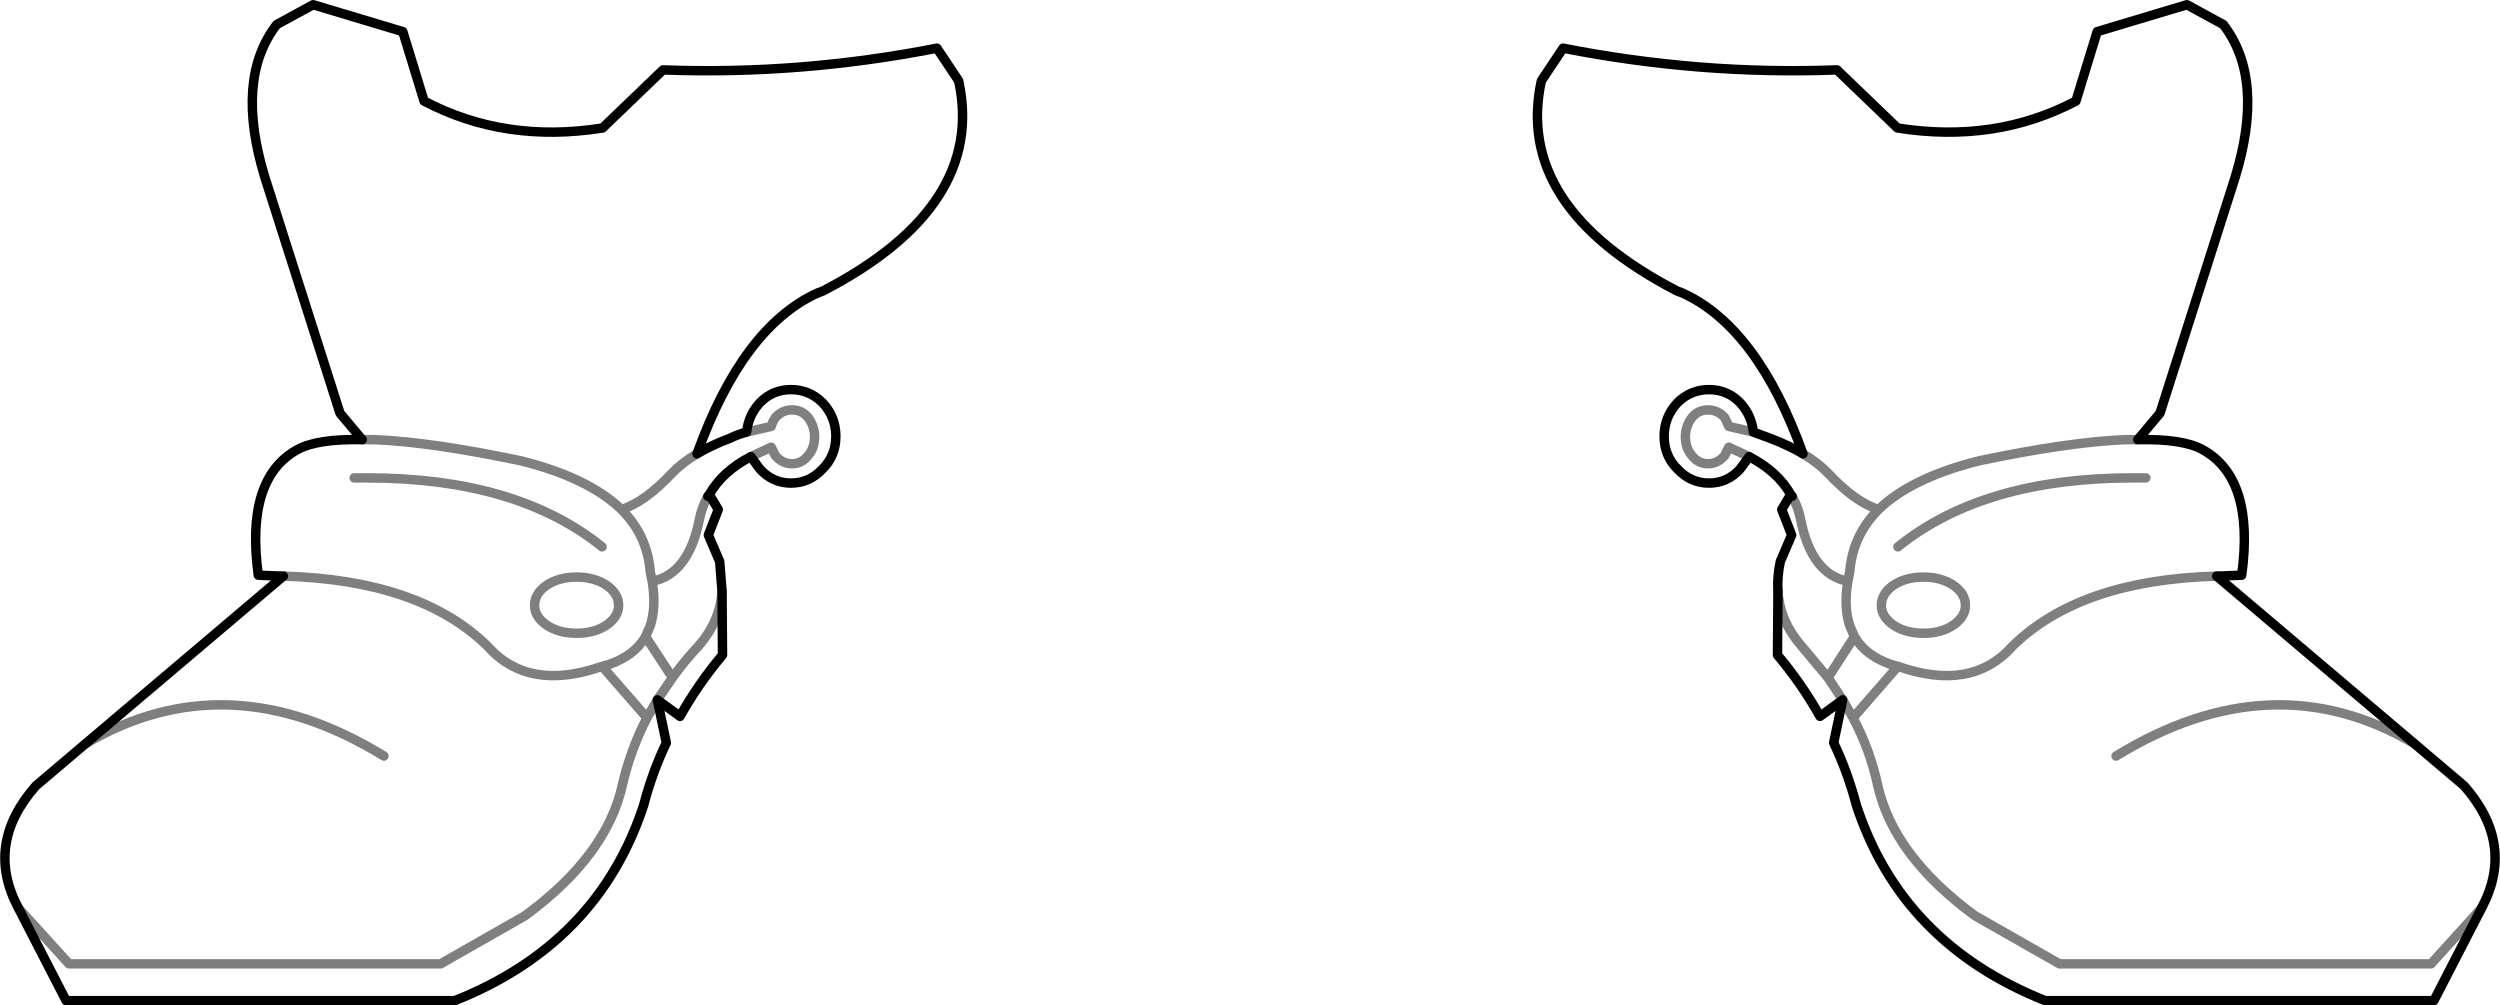 <?xml version="1.0" encoding="UTF-8" standalone="no"?>
<svg xmlns:xlink="http://www.w3.org/1999/xlink" height="106.45px" width="264.7px" xmlns="http://www.w3.org/2000/svg">
  <g transform="matrix(1.0, 0.0, 0.0, 1.0, -267.55, -462.6)">
    <path d="M297.4 523.6 L294.9 523.5 Q293.5 513.25 299.05 510.2 301.15 509.05 305.9 509.15 L303.55 506.35 295.6 481.4 Q292.4 470.95 296.85 465.2 L300.7 463.1 310.2 465.95 312.45 473.3 Q321.0 477.8 331.35 476.15 L337.75 470.0 Q352.25 470.55 366.75 467.7 L369.05 471.15 Q371.95 484.45 354.7 493.4 L354.05 493.65 Q346.15 497.3 341.35 510.65 342.85 509.75 344.85 509.0 345.65 508.6 346.6 508.35 346.8 506.55 348.0 505.25 349.35 503.85 351.3 503.85 353.25 503.85 354.65 505.25 356.05 506.75 356.05 508.8 356.05 510.85 354.65 512.25 353.25 513.75 351.3 513.75 349.35 513.75 348.0 512.25 L347.05 510.95 Q344.05 512.5 342.65 514.95 L343.6 516.55 342.55 519.25 343.75 522.05 344.0 525.2 344.05 531.95 Q341.45 535.05 339.55 538.45 L337.15 536.7 338.1 541.25 Q336.6 544.4 335.7 547.85 330.9 562.5 315.7 568.55 L274.55 568.55 269.5 558.75 Q265.9 552.0 271.35 545.8 L276.6 541.35 297.55 523.6 M493.9 509.15 L496.25 506.35 504.2 481.4 Q507.4 470.95 502.95 465.2 L499.1 463.1 489.6 465.95 487.35 473.3 Q478.8 477.8 468.45 476.15 L462.05 470.0 Q447.55 470.55 433.05 467.7 L430.75 471.15 Q427.85 484.45 445.1 493.4 L445.75 493.65 Q453.65 497.3 458.45 510.65 M493.9 509.15 Q498.65 509.05 500.75 510.2 506.3 513.25 504.9 523.5 L502.4 523.6 M502.25 523.6 L523.2 541.35 528.45 545.8 Q533.9 552.0 530.3 558.75 L525.25 568.55 484.1 568.55 Q468.9 562.5 464.1 547.85 463.2 544.4 461.7 541.25 L462.65 536.7 460.25 538.45 Q458.35 535.05 455.75 531.95 L455.8 525.2 Q455.7 523.7 456.05 522.05 L457.25 519.25 456.2 516.55 457.15 514.95 Q455.75 512.5 452.75 510.95 L451.8 512.25 Q450.45 513.75 448.5 513.75 446.55 513.75 445.15 512.25 443.75 510.85 443.75 508.8 443.75 506.75 445.15 505.25 446.55 503.85 448.5 503.85 450.45 503.85 451.8 505.25 453.0 506.55 453.2 508.35 L454.95 509.0 Q456.95 509.75 458.45 510.65 M342.65 514.95 L342.5 515.15 M457.3 515.15 L457.15 514.95" fill="none" stroke="#000000" stroke-linecap="round" stroke-linejoin="round" stroke-width="1.0"/>
    <path d="M297.55 523.6 L297.4 523.6 M331.3 520.5 Q322.25 513.2 306.45 513.2 L306.25 513.2 305.05 513.2 M297.55 523.6 Q312.0 524.0 319.15 531.0 323.5 535.9 331.3 533.15 L332.05 532.95 Q334.75 532.0 335.9 530.0 L336.4 528.85 Q337.05 526.85 336.6 524.15 L336.4 523.15 Q336.1 519.3 333.35 516.55 329.9 513.2 322.75 511.4 313.25 509.4 307.2 509.15 L305.9 509.15 M269.5 558.75 L274.85 564.65 314.2 564.65 323.15 559.55 Q331.8 553.2 333.45 545.7 334.3 542.0 336.05 538.6 L331.3 533.15 M276.6 541.35 Q291.65 532.5 308.2 542.65 M458.45 510.65 Q460.05 511.6 461.1 512.7 463.95 515.75 466.45 516.55 469.9 513.2 477.05 511.4 486.55 509.4 492.6 509.15 L493.9 509.15 M502.4 523.6 L502.25 523.6 Q487.8 524.0 480.65 531.0 476.3 535.9 468.5 533.15 L467.75 532.95 Q465.05 532.0 463.9 530.0 L463.4 528.85 Q462.75 526.85 463.2 524.15 L463.4 523.15 Q463.7 519.3 466.45 516.55 M468.5 520.5 Q477.55 513.2 493.35 513.2 L493.55 513.2 494.75 513.2 M523.2 541.35 Q508.15 532.5 491.6 542.65 M530.3 558.75 L524.95 564.65 485.6 564.65 476.65 559.55 Q468.0 553.2 466.35 545.7 465.55 542.0 463.75 538.6 L462.65 536.7 461.1 534.35 458.25 530.95 Q456.0 528.35 455.8 525.2 M346.6 508.35 L349.2 507.75 Q349.35 507.25 349.65 506.8 350.4 506.0 351.4 506.0 352.45 506.0 353.1 506.8 353.8 507.7 353.8 508.85 353.8 510.05 353.1 510.85 352.45 511.7 351.4 511.7 350.4 511.7 349.65 510.85 L349.2 509.95 347.05 510.95 M341.35 510.65 Q339.75 511.6 338.7 512.7 335.85 515.75 333.35 516.55 M342.5 515.15 Q341.85 516.3 341.6 517.6 340.45 523.4 336.6 524.15 M344.0 525.2 Q343.8 528.35 341.55 530.95 340.0 532.6 338.75 534.35 L337.15 536.7 M325.45 528.8 Q324.15 527.9 324.15 526.7 324.15 525.45 325.45 524.55 326.75 523.7 328.6 523.7 330.45 523.7 331.75 524.55 333.05 525.45 333.05 526.7 333.05 527.9 331.75 528.8 330.45 529.65 328.6 529.65 326.75 529.65 325.45 528.8 M336.05 538.6 L337.15 536.7 M338.75 534.35 L335.9 530.0 M452.75 510.95 L450.6 509.95 450.15 510.85 Q449.4 511.7 448.4 511.7 447.35 511.7 446.7 510.85 446.0 510.05 446.0 508.85 446.0 507.7 446.7 506.8 447.35 506.0 448.4 506.0 449.4 506.0 450.15 506.8 L450.6 507.75 453.2 508.35 M457.3 515.15 Q457.95 516.3 458.2 517.6 459.35 523.4 463.2 524.15 M461.1 534.35 L463.9 530.0 M468.05 528.8 Q469.35 529.65 471.2 529.65 473.05 529.65 474.35 528.8 475.65 527.9 475.65 526.7 475.65 525.45 474.35 524.55 473.05 523.7 471.2 523.7 469.35 523.7 468.05 524.55 466.75 525.45 466.75 526.7 466.75 527.9 468.05 528.8 M463.75 538.6 L468.5 533.15" fill="none" stroke="#000000" stroke-linecap="round" stroke-linejoin="round" stroke-opacity="0.502" stroke-width="1.0"/>
  </g>
</svg>
